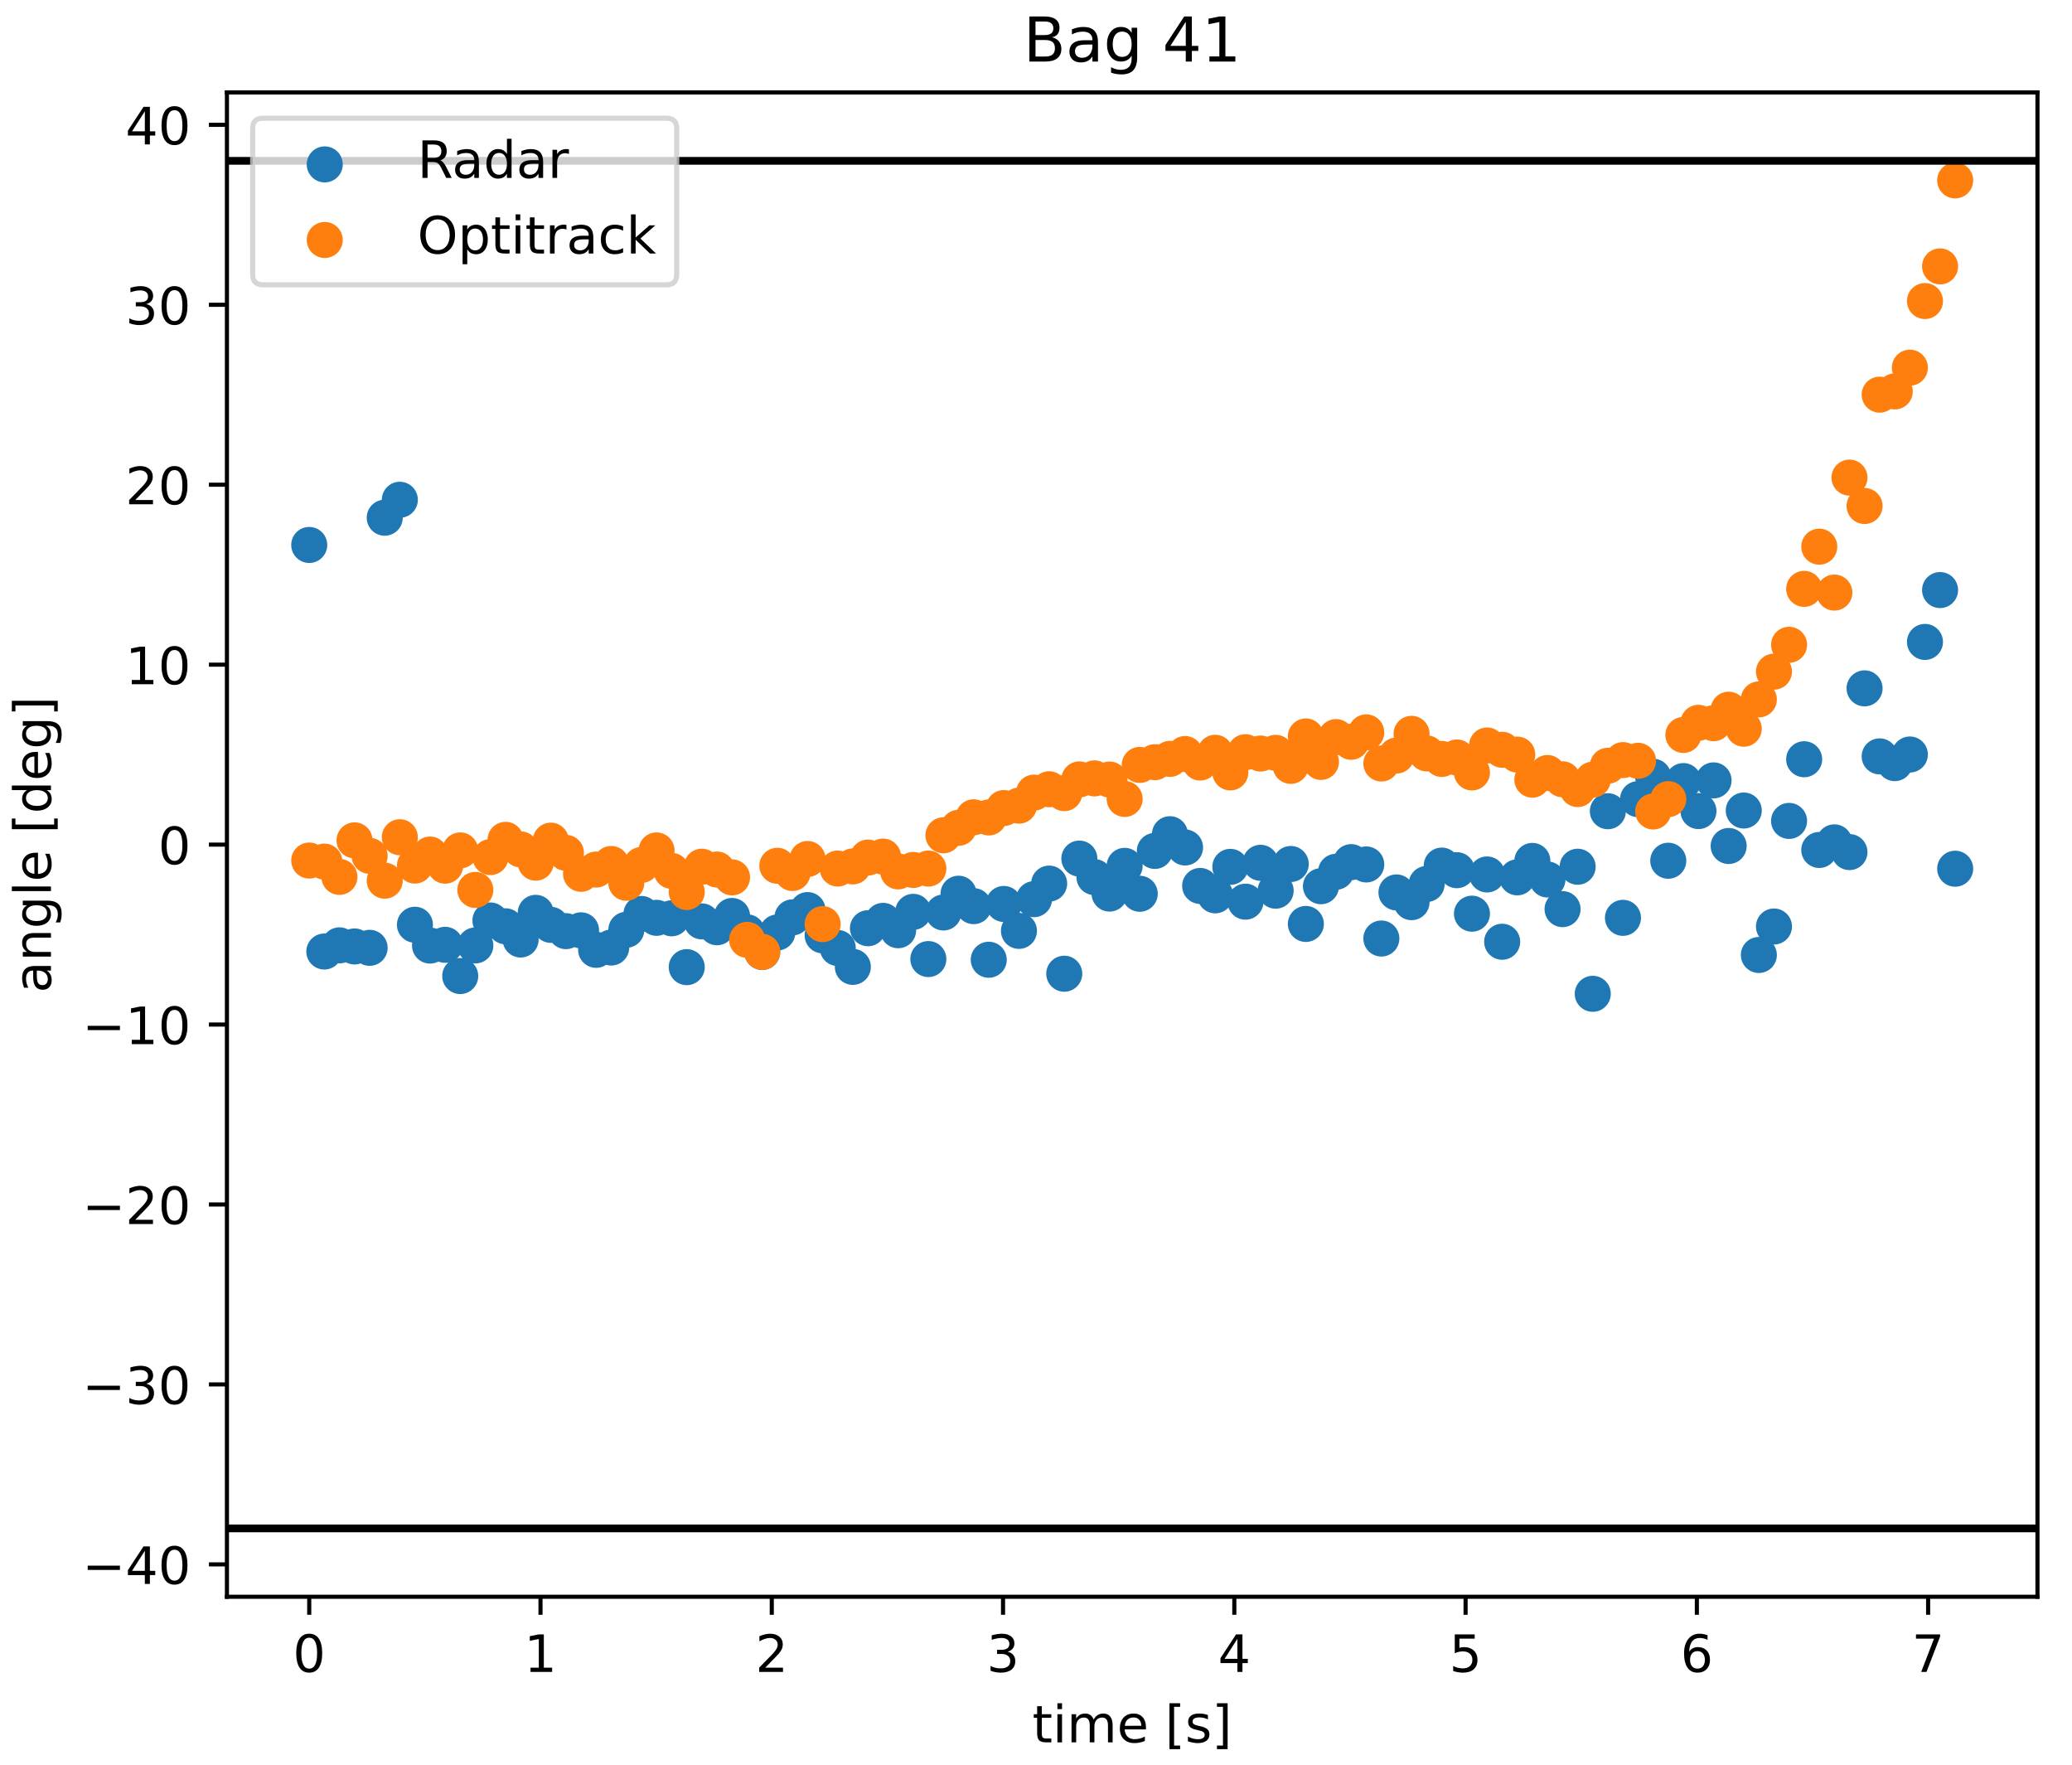 <?xml version="1.0" encoding="utf-8" standalone="no"?>
<!DOCTYPE svg PUBLIC "-//W3C//DTD SVG 1.1//EN"
  "http://www.w3.org/Graphics/SVG/1.1/DTD/svg11.dtd">
<!-- Created with matplotlib (https://matplotlib.org/) -->
<svg height="342.72pt" version="1.1" viewBox="0 0 402.48 342.72" width="402.48pt" xmlns="http://www.w3.org/2000/svg" xmlns:xlink="http://www.w3.org/1999/xlink">
 <defs>
  <style type="text/css">
*{stroke-linecap:butt;stroke-linejoin:round;}
  </style>
 </defs>
 <g id="figure_1">
  <g id="patch_1">
   <path d="M 0 342.72 
L 402.48 342.72 
L 402.48 0 
L 0 0 
z
" style="fill:#ffffff;"/>
  </g>
  <g id="axes_1">
   <g id="patch_2">
    <path d="M 44.081 310.08 
L 395.772 310.08 
L 395.772 17.952 
L 44.081 17.952 
z
" style="fill:#ffffff;"/>
   </g>
   <g id="PathCollection_1">
    <defs>
     <path d="M 0 3 
C 0.796 3 1.559 2.684 2.121 2.121 
C 2.684 1.559 3 0.796 3 0 
C 3 -0.796 2.684 -1.559 2.121 -2.121 
C 1.559 -2.684 0.796 -3 0 -3 
C -0.796 -3 -1.559 -2.684 -2.121 -2.121 
C -2.684 -1.559 -3 -0.796 -3 0 
C -3 0.796 -2.684 1.559 -2.121 2.121 
C -1.559 2.684 -0.796 3 0 3 
z
" id="ma661d01a48" style="stroke:#1f77b4;"/>
    </defs>
    <g clip-path="url(#p9f337859a8)">
     <use style="fill:#1f77b4;stroke:#1f77b4;" x="60.067" xlink:href="#ma661d01a48" y="105.828"/>
     <use style="fill:#1f77b4;stroke:#1f77b4;" x="63" xlink:href="#ma661d01a48" y="184.778"/>
     <use style="fill:#1f77b4;stroke:#1f77b4;" x="65.933" xlink:href="#ma661d01a48" y="183.584"/>
     <use style="fill:#1f77b4;stroke:#1f77b4;" x="68.867" xlink:href="#ma661d01a48" y="183.795"/>
     <use style="fill:#1f77b4;stroke:#1f77b4;" x="71.8" xlink:href="#ma661d01a48" y="184.062"/>
     <use style="fill:#1f77b4;stroke:#1f77b4;" x="74.733" xlink:href="#ma661d01a48" y="100.536"/>
     <use style="fill:#1f77b4;stroke:#1f77b4;" x="77.666" xlink:href="#ma661d01a48" y="97.055"/>
     <use style="fill:#1f77b4;stroke:#1f77b4;" x="80.6" xlink:href="#ma661d01a48" y="179.58"/>
     <use style="fill:#1f77b4;stroke:#1f77b4;" x="83.533" xlink:href="#ma661d01a48" y="183.625"/>
     <use style="fill:#1f77b4;stroke:#1f77b4;" x="86.466" xlink:href="#ma661d01a48" y="183.477"/>
     <use style="fill:#1f77b4;stroke:#1f77b4;" x="89.399" xlink:href="#ma661d01a48" y="189.54"/>
     <use style="fill:#1f77b4;stroke:#1f77b4;" x="92.332" xlink:href="#ma661d01a48" y="183.598"/>
     <use style="fill:#1f77b4;stroke:#1f77b4;" x="95.266" xlink:href="#ma661d01a48" y="178.751"/>
     <use style="fill:#1f77b4;stroke:#1f77b4;" x="98.199" xlink:href="#ma661d01a48" y="179.881"/>
     <use style="fill:#1f77b4;stroke:#1f77b4;" x="101.132" xlink:href="#ma661d01a48" y="182.447"/>
     <use style="fill:#1f77b4;stroke:#1f77b4;" x="104.065" xlink:href="#ma661d01a48" y="177.269"/>
     <use style="fill:#1f77b4;stroke:#1f77b4;" x="106.998" xlink:href="#ma661d01a48" y="179.601"/>
     <use style="fill:#1f77b4;stroke:#1f77b4;" x="109.932" xlink:href="#ma661d01a48" y="180.822"/>
     <use style="fill:#1f77b4;stroke:#1f77b4;" x="112.865" xlink:href="#ma661d01a48" y="180.665"/>
     <use style="fill:#1f77b4;stroke:#1f77b4;" x="115.798" xlink:href="#ma661d01a48" y="184.451"/>
     <use style="fill:#1f77b4;stroke:#1f77b4;" x="118.731" xlink:href="#ma661d01a48" y="184.003"/>
     <use style="fill:#1f77b4;stroke:#1f77b4;" x="121.664" xlink:href="#ma661d01a48" y="180.556"/>
     <use style="fill:#1f77b4;stroke:#1f77b4;" x="124.598" xlink:href="#ma661d01a48" y="177.485"/>
     <use style="fill:#1f77b4;stroke:#1f77b4;" x="127.531" xlink:href="#ma661d01a48" y="178.235"/>
     <use style="fill:#1f77b4;stroke:#1f77b4;" x="130.464" xlink:href="#ma661d01a48" y="178.325"/>
     <use style="fill:#1f77b4;stroke:#1f77b4;" x="133.397" xlink:href="#ma661d01a48" y="187.813"/>
     <use style="fill:#1f77b4;stroke:#1f77b4;" x="136.33" xlink:href="#ma661d01a48" y="178.93"/>
     <use style="fill:#1f77b4;stroke:#1f77b4;" x="139.264" xlink:href="#ma661d01a48" y="180.066"/>
     <use style="fill:#1f77b4;stroke:#1f77b4;" x="142.197" xlink:href="#ma661d01a48" y="177.879"/>
     <use style="fill:#1f77b4;stroke:#1f77b4;" x="145.13" xlink:href="#ma661d01a48" y="181.053"/>
     <use style="fill:#1f77b4;stroke:#1f77b4;" x="148.063" xlink:href="#ma661d01a48" y="184.866"/>
     <use style="fill:#1f77b4;stroke:#1f77b4;" x="150.996" xlink:href="#ma661d01a48" y="181.081"/>
     <use style="fill:#1f77b4;stroke:#1f77b4;" x="153.93" xlink:href="#ma661d01a48" y="178.151"/>
     <use style="fill:#1f77b4;stroke:#1f77b4;" x="156.863" xlink:href="#ma661d01a48" y="176.733"/>
     <use style="fill:#1f77b4;stroke:#1f77b4;" x="159.796" xlink:href="#ma661d01a48" y="181.638"/>
     <use style="fill:#1f77b4;stroke:#1f77b4;" x="162.729" xlink:href="#ma661d01a48" y="184.095"/>
     <use style="fill:#1f77b4;stroke:#1f77b4;" x="165.662" xlink:href="#ma661d01a48" y="187.76"/>
     <use style="fill:#1f77b4;stroke:#1f77b4;" x="168.596" xlink:href="#ma661d01a48" y="180.254"/>
     <use style="fill:#1f77b4;stroke:#1f77b4;" x="171.529" xlink:href="#ma661d01a48" y="178.826"/>
     <use style="fill:#1f77b4;stroke:#1f77b4;" x="174.462" xlink:href="#ma661d01a48" y="180.644"/>
     <use style="fill:#1f77b4;stroke:#1f77b4;" x="177.395" xlink:href="#ma661d01a48" y="177.073"/>
     <use style="fill:#1f77b4;stroke:#1f77b4;" x="180.328" xlink:href="#ma661d01a48" y="186.244"/>
     <use style="fill:#1f77b4;stroke:#1f77b4;" x="183.262" xlink:href="#ma661d01a48" y="177.197"/>
     <use style="fill:#1f77b4;stroke:#1f77b4;" x="186.195" xlink:href="#ma661d01a48" y="173.556"/>
     <use style="fill:#1f77b4;stroke:#1f77b4;" x="189.128" xlink:href="#ma661d01a48" y="175.968"/>
     <use style="fill:#1f77b4;stroke:#1f77b4;" x="192.061" xlink:href="#ma661d01a48" y="186.377"/>
     <use style="fill:#1f77b4;stroke:#1f77b4;" x="194.994" xlink:href="#ma661d01a48" y="175.541"/>
     <use style="fill:#1f77b4;stroke:#1f77b4;" x="197.928" xlink:href="#ma661d01a48" y="180.77"/>
     <use style="fill:#1f77b4;stroke:#1f77b4;" x="200.861" xlink:href="#ma661d01a48" y="174.612"/>
     <use style="fill:#1f77b4;stroke:#1f77b4;" x="203.794" xlink:href="#ma661d01a48" y="171.59"/>
     <use style="fill:#1f77b4;stroke:#1f77b4;" x="206.727" xlink:href="#ma661d01a48" y="189.091"/>
     <use style="fill:#1f77b4;stroke:#1f77b4;" x="209.66" xlink:href="#ma661d01a48" y="166.733"/>
     <use style="fill:#1f77b4;stroke:#1f77b4;" x="212.594" xlink:href="#ma661d01a48" y="170.329"/>
     <use style="fill:#1f77b4;stroke:#1f77b4;" x="215.527" xlink:href="#ma661d01a48" y="173.527"/>
     <use style="fill:#1f77b4;stroke:#1f77b4;" x="218.46" xlink:href="#ma661d01a48" y="168.143"/>
     <use style="fill:#1f77b4;stroke:#1f77b4;" x="221.393" xlink:href="#ma661d01a48" y="173.561"/>
     <use style="fill:#1f77b4;stroke:#1f77b4;" x="224.326" xlink:href="#ma661d01a48" y="165.244"/>
     <use style="fill:#1f77b4;stroke:#1f77b4;" x="227.26" xlink:href="#ma661d01a48" y="161.998"/>
     <use style="fill:#1f77b4;stroke:#1f77b4;" x="230.193" xlink:href="#ma661d01a48" y="164.574"/>
     <use style="fill:#1f77b4;stroke:#1f77b4;" x="233.126" xlink:href="#ma661d01a48" y="172.042"/>
     <use style="fill:#1f77b4;stroke:#1f77b4;" x="236.059" xlink:href="#ma661d01a48" y="173.867"/>
     <use style="fill:#1f77b4;stroke:#1f77b4;" x="238.992" xlink:href="#ma661d01a48" y="168.34"/>
     <use style="fill:#1f77b4;stroke:#1f77b4;" x="241.926" xlink:href="#ma661d01a48" y="175.099"/>
     <use style="fill:#1f77b4;stroke:#1f77b4;" x="244.859" xlink:href="#ma661d01a48" y="167.554"/>
     <use style="fill:#1f77b4;stroke:#1f77b4;" x="247.792" xlink:href="#ma661d01a48" y="172.966"/>
     <use style="fill:#1f77b4;stroke:#1f77b4;" x="250.725" xlink:href="#ma661d01a48" y="167.784"/>
     <use style="fill:#1f77b4;stroke:#1f77b4;" x="253.658" xlink:href="#ma661d01a48" y="179.425"/>
     <use style="fill:#1f77b4;stroke:#1f77b4;" x="256.592" xlink:href="#ma661d01a48" y="172.099"/>
     <use style="fill:#1f77b4;stroke:#1f77b4;" x="259.525" xlink:href="#ma661d01a48" y="169.293"/>
     <use style="fill:#1f77b4;stroke:#1f77b4;" x="262.458" xlink:href="#ma661d01a48" y="167.421"/>
     <use style="fill:#1f77b4;stroke:#1f77b4;" x="265.391" xlink:href="#ma661d01a48" y="167.87"/>
     <use style="fill:#1f77b4;stroke:#1f77b4;" x="268.324" xlink:href="#ma661d01a48" y="182.255"/>
     <use style="fill:#1f77b4;stroke:#1f77b4;" x="271.258" xlink:href="#ma661d01a48" y="173.304"/>
     <use style="fill:#1f77b4;stroke:#1f77b4;" x="274.191" xlink:href="#ma661d01a48" y="175.193"/>
     <use style="fill:#1f77b4;stroke:#1f77b4;" x="277.124" xlink:href="#ma661d01a48" y="171.666"/>
     <use style="fill:#1f77b4;stroke:#1f77b4;" x="280.057" xlink:href="#ma661d01a48" y="168.092"/>
     <use style="fill:#1f77b4;stroke:#1f77b4;" x="282.99" xlink:href="#ma661d01a48" y="168.985"/>
     <use style="fill:#1f77b4;stroke:#1f77b4;" x="285.924" xlink:href="#ma661d01a48" y="177.43"/>
     <use style="fill:#1f77b4;stroke:#1f77b4;" x="288.857" xlink:href="#ma661d01a48" y="169.814"/>
     <use style="fill:#1f77b4;stroke:#1f77b4;" x="291.79" xlink:href="#ma661d01a48" y="182.882"/>
     <use style="fill:#1f77b4;stroke:#1f77b4;" x="294.723" xlink:href="#ma661d01a48" y="170.372"/>
     <use style="fill:#1f77b4;stroke:#1f77b4;" x="297.656" xlink:href="#ma661d01a48" y="167.185"/>
     <use style="fill:#1f77b4;stroke:#1f77b4;" x="300.59" xlink:href="#ma661d01a48" y="170.79"/>
     <use style="fill:#1f77b4;stroke:#1f77b4;" x="303.523" xlink:href="#ma661d01a48" y="176.548"/>
     <use style="fill:#1f77b4;stroke:#1f77b4;" x="306.456" xlink:href="#ma661d01a48" y="168.315"/>
     <use style="fill:#1f77b4;stroke:#1f77b4;" x="309.389" xlink:href="#ma661d01a48" y="192.99"/>
     <use style="fill:#1f77b4;stroke:#1f77b4;" x="312.322" xlink:href="#ma661d01a48" y="157.533"/>
     <use style="fill:#1f77b4;stroke:#1f77b4;" x="315.256" xlink:href="#ma661d01a48" y="178.24"/>
     <use style="fill:#1f77b4;stroke:#1f77b4;" x="318.189" xlink:href="#ma661d01a48" y="155.187"/>
     <use style="fill:#1f77b4;stroke:#1f77b4;" x="321.122" xlink:href="#ma661d01a48" y="150.836"/>
     <use style="fill:#1f77b4;stroke:#1f77b4;" x="324.055" xlink:href="#ma661d01a48" y="167.149"/>
     <use style="fill:#1f77b4;stroke:#1f77b4;" x="326.988" xlink:href="#ma661d01a48" y="151.681"/>
     <use style="fill:#1f77b4;stroke:#1f77b4;" x="329.922" xlink:href="#ma661d01a48" y="157.505"/>
     <use style="fill:#1f77b4;stroke:#1f77b4;" x="332.855" xlink:href="#ma661d01a48" y="151.548"/>
     <use style="fill:#1f77b4;stroke:#1f77b4;" x="335.788" xlink:href="#ma661d01a48" y="164.284"/>
     <use style="fill:#1f77b4;stroke:#1f77b4;" x="338.721" xlink:href="#ma661d01a48" y="157.398"/>
     <use style="fill:#1f77b4;stroke:#1f77b4;" x="341.654" xlink:href="#ma661d01a48" y="185.45"/>
     <use style="fill:#1f77b4;stroke:#1f77b4;" x="344.588" xlink:href="#ma661d01a48" y="179.923"/>
     <use style="fill:#1f77b4;stroke:#1f77b4;" x="347.521" xlink:href="#ma661d01a48" y="159.417"/>
     <use style="fill:#1f77b4;stroke:#1f77b4;" x="350.454" xlink:href="#ma661d01a48" y="147.44"/>
     <use style="fill:#1f77b4;stroke:#1f77b4;" x="353.387" xlink:href="#ma661d01a48" y="165.056"/>
     <use style="fill:#1f77b4;stroke:#1f77b4;" x="356.32" xlink:href="#ma661d01a48" y="163.582"/>
     <use style="fill:#1f77b4;stroke:#1f77b4;" x="359.254" xlink:href="#ma661d01a48" y="165.469"/>
     <use style="fill:#1f77b4;stroke:#1f77b4;" x="362.187" xlink:href="#ma661d01a48" y="133.674"/>
     <use style="fill:#1f77b4;stroke:#1f77b4;" x="365.12" xlink:href="#ma661d01a48" y="146.885"/>
     <use style="fill:#1f77b4;stroke:#1f77b4;" x="368.053" xlink:href="#ma661d01a48" y="148.194"/>
     <use style="fill:#1f77b4;stroke:#1f77b4;" x="370.986" xlink:href="#ma661d01a48" y="146.519"/>
     <use style="fill:#1f77b4;stroke:#1f77b4;" x="373.92" xlink:href="#ma661d01a48" y="124.657"/>
     <use style="fill:#1f77b4;stroke:#1f77b4;" x="376.853" xlink:href="#ma661d01a48" y="114.587"/>
     <use style="fill:#1f77b4;stroke:#1f77b4;" x="379.786" xlink:href="#ma661d01a48" y="168.699"/>
    </g>
   </g>
   <g id="PathCollection_2">
    <defs>
     <path d="M 0 3 
C 0.796 3 1.559 2.684 2.121 2.121 
C 2.684 1.559 3 0.796 3 0 
C 3 -0.796 2.684 -1.559 2.121 -2.121 
C 1.559 -2.684 0.796 -3 0 -3 
C -0.796 -3 -1.559 -2.684 -2.121 -2.121 
C -2.684 -1.559 -3 -0.796 -3 0 
C -3 0.796 -2.684 1.559 -2.121 2.121 
C -1.559 2.684 -0.796 3 0 3 
z
" id="m630c856b8f" style="stroke:#ff7f0e;"/>
    </defs>
    <g clip-path="url(#p9f337859a8)">
     <use style="fill:#ff7f0e;stroke:#ff7f0e;" x="60.067" xlink:href="#m630c856b8f" y="167.113"/>
     <use style="fill:#ff7f0e;stroke:#ff7f0e;" x="63" xlink:href="#m630c856b8f" y="167.316"/>
     <use style="fill:#ff7f0e;stroke:#ff7f0e;" x="65.933" xlink:href="#m630c856b8f" y="170.286"/>
     <use style="fill:#ff7f0e;stroke:#ff7f0e;" x="68.867" xlink:href="#m630c856b8f" y="163.195"/>
     <use style="fill:#ff7f0e;stroke:#ff7f0e;" x="71.8" xlink:href="#m630c856b8f" y="166.199"/>
     <use style="fill:#ff7f0e;stroke:#ff7f0e;" x="74.733" xlink:href="#m630c856b8f" y="171.022"/>
     <use style="fill:#ff7f0e;stroke:#ff7f0e;" x="77.666" xlink:href="#m630c856b8f" y="162.587"/>
     <use style="fill:#ff7f0e;stroke:#ff7f0e;" x="80.6" xlink:href="#m630c856b8f" y="168.09"/>
     <use style="fill:#ff7f0e;stroke:#ff7f0e;" x="83.533" xlink:href="#m630c856b8f" y="165.948"/>
     <use style="fill:#ff7f0e;stroke:#ff7f0e;" x="86.466" xlink:href="#m630c856b8f" y="168.109"/>
     <use style="fill:#ff7f0e;stroke:#ff7f0e;" x="89.399" xlink:href="#m630c856b8f" y="165.148"/>
     <use style="fill:#ff7f0e;stroke:#ff7f0e;" x="92.332" xlink:href="#m630c856b8f" y="172.819"/>
     <use style="fill:#ff7f0e;stroke:#ff7f0e;" x="95.266" xlink:href="#m630c856b8f" y="166.437"/>
     <use style="fill:#ff7f0e;stroke:#ff7f0e;" x="98.199" xlink:href="#m630c856b8f" y="163.091"/>
     <use style="fill:#ff7f0e;stroke:#ff7f0e;" x="101.132" xlink:href="#m630c856b8f" y="164.945"/>
     <use style="fill:#ff7f0e;stroke:#ff7f0e;" x="104.065" xlink:href="#m630c856b8f" y="167.523"/>
     <use style="fill:#ff7f0e;stroke:#ff7f0e;" x="106.998" xlink:href="#m630c856b8f" y="163.251"/>
     <use style="fill:#ff7f0e;stroke:#ff7f0e;" x="109.932" xlink:href="#m630c856b8f" y="165.62"/>
     <use style="fill:#ff7f0e;stroke:#ff7f0e;" x="112.865" xlink:href="#m630c856b8f" y="169.689"/>
     <use style="fill:#ff7f0e;stroke:#ff7f0e;" x="115.798" xlink:href="#m630c856b8f" y="168.865"/>
     <use style="fill:#ff7f0e;stroke:#ff7f0e;" x="118.731" xlink:href="#m630c856b8f" y="167.781"/>
     <use style="fill:#ff7f0e;stroke:#ff7f0e;" x="121.664" xlink:href="#m630c856b8f" y="171.43"/>
     <use style="fill:#ff7f0e;stroke:#ff7f0e;" x="124.598" xlink:href="#m630c856b8f" y="167.97"/>
     <use style="fill:#ff7f0e;stroke:#ff7f0e;" x="127.531" xlink:href="#m630c856b8f" y="165.155"/>
     <use style="fill:#ff7f0e;stroke:#ff7f0e;" x="130.464" xlink:href="#m630c856b8f" y="169.121"/>
     <use style="fill:#ff7f0e;stroke:#ff7f0e;" x="133.397" xlink:href="#m630c856b8f" y="173.218"/>
     <use style="fill:#ff7f0e;stroke:#ff7f0e;" x="136.33" xlink:href="#m630c856b8f" y="168.307"/>
     <use style="fill:#ff7f0e;stroke:#ff7f0e;" x="139.264" xlink:href="#m630c856b8f" y="168.854"/>
     <use style="fill:#ff7f0e;stroke:#ff7f0e;" x="142.197" xlink:href="#m630c856b8f" y="170.379"/>
     <use style="fill:#ff7f0e;stroke:#ff7f0e;" x="145.13" xlink:href="#m630c856b8f" y="182.515"/>
     <use style="fill:#ff7f0e;stroke:#ff7f0e;" x="148.063" xlink:href="#m630c856b8f" y="184.85"/>
     <use style="fill:#ff7f0e;stroke:#ff7f0e;" x="150.996" xlink:href="#m630c856b8f" y="168.128"/>
     <use style="fill:#ff7f0e;stroke:#ff7f0e;" x="153.93" xlink:href="#m630c856b8f" y="169.535"/>
     <use style="fill:#ff7f0e;stroke:#ff7f0e;" x="156.863" xlink:href="#m630c856b8f" y="166.815"/>
     <use style="fill:#ff7f0e;stroke:#ff7f0e;" x="159.796" xlink:href="#m630c856b8f" y="179.457"/>
     <use style="fill:#ff7f0e;stroke:#ff7f0e;" x="162.729" xlink:href="#m630c856b8f" y="168.665"/>
     <use style="fill:#ff7f0e;stroke:#ff7f0e;" x="165.662" xlink:href="#m630c856b8f" y="168.254"/>
     <use style="fill:#ff7f0e;stroke:#ff7f0e;" x="168.596" xlink:href="#m630c856b8f" y="166.536"/>
     <use style="fill:#ff7f0e;stroke:#ff7f0e;" x="171.529" xlink:href="#m630c856b8f" y="166.341"/>
     <use style="fill:#ff7f0e;stroke:#ff7f0e;" x="174.462" xlink:href="#m630c856b8f" y="169.219"/>
     <use style="fill:#ff7f0e;stroke:#ff7f0e;" x="177.395" xlink:href="#m630c856b8f" y="168.94"/>
     <use style="fill:#ff7f0e;stroke:#ff7f0e;" x="180.328" xlink:href="#m630c856b8f" y="168.669"/>
     <use style="fill:#ff7f0e;stroke:#ff7f0e;" x="183.262" xlink:href="#m630c856b8f" y="162.204"/>
     <use style="fill:#ff7f0e;stroke:#ff7f0e;" x="186.195" xlink:href="#m630c856b8f" y="160.758"/>
     <use style="fill:#ff7f0e;stroke:#ff7f0e;" x="189.128" xlink:href="#m630c856b8f" y="158.714"/>
     <use style="fill:#ff7f0e;stroke:#ff7f0e;" x="192.061" xlink:href="#m630c856b8f" y="158.742"/>
     <use style="fill:#ff7f0e;stroke:#ff7f0e;" x="194.994" xlink:href="#m630c856b8f" y="156.919"/>
     <use style="fill:#ff7f0e;stroke:#ff7f0e;" x="197.928" xlink:href="#m630c856b8f" y="156.451"/>
     <use style="fill:#ff7f0e;stroke:#ff7f0e;" x="200.861" xlink:href="#m630c856b8f" y="153.919"/>
     <use style="fill:#ff7f0e;stroke:#ff7f0e;" x="203.794" xlink:href="#m630c856b8f" y="153.269"/>
     <use style="fill:#ff7f0e;stroke:#ff7f0e;" x="206.727" xlink:href="#m630c856b8f" y="154.025"/>
     <use style="fill:#ff7f0e;stroke:#ff7f0e;" x="209.66" xlink:href="#m630c856b8f" y="151.358"/>
     <use style="fill:#ff7f0e;stroke:#ff7f0e;" x="212.594" xlink:href="#m630c856b8f" y="151.156"/>
     <use style="fill:#ff7f0e;stroke:#ff7f0e;" x="215.527" xlink:href="#m630c856b8f" y="151.384"/>
     <use style="fill:#ff7f0e;stroke:#ff7f0e;" x="218.46" xlink:href="#m630c856b8f" y="155.149"/>
     <use style="fill:#ff7f0e;stroke:#ff7f0e;" x="221.393" xlink:href="#m630c856b8f" y="148.545"/>
     <use style="fill:#ff7f0e;stroke:#ff7f0e;" x="224.326" xlink:href="#m630c856b8f" y="148.013"/>
     <use style="fill:#ff7f0e;stroke:#ff7f0e;" x="227.26" xlink:href="#m630c856b8f" y="147.371"/>
     <use style="fill:#ff7f0e;stroke:#ff7f0e;" x="230.193" xlink:href="#m630c856b8f" y="146.429"/>
     <use style="fill:#ff7f0e;stroke:#ff7f0e;" x="233.126" xlink:href="#m630c856b8f" y="148.079"/>
     <use style="fill:#ff7f0e;stroke:#ff7f0e;" x="236.059" xlink:href="#m630c856b8f" y="146.188"/>
     <use style="fill:#ff7f0e;stroke:#ff7f0e;" x="238.992" xlink:href="#m630c856b8f" y="149.995"/>
     <use style="fill:#ff7f0e;stroke:#ff7f0e;" x="241.926" xlink:href="#m630c856b8f" y="146.068"/>
     <use style="fill:#ff7f0e;stroke:#ff7f0e;" x="244.859" xlink:href="#m630c856b8f" y="146.335"/>
     <use style="fill:#ff7f0e;stroke:#ff7f0e;" x="247.792" xlink:href="#m630c856b8f" y="146.193"/>
     <use style="fill:#ff7f0e;stroke:#ff7f0e;" x="250.725" xlink:href="#m630c856b8f" y="148.729"/>
     <use style="fill:#ff7f0e;stroke:#ff7f0e;" x="253.658" xlink:href="#m630c856b8f" y="143.018"/>
     <use style="fill:#ff7f0e;stroke:#ff7f0e;" x="256.592" xlink:href="#m630c856b8f" y="147.956"/>
     <use style="fill:#ff7f0e;stroke:#ff7f0e;" x="259.525" xlink:href="#m630c856b8f" y="143.14"/>
     <use style="fill:#ff7f0e;stroke:#ff7f0e;" x="262.458" xlink:href="#m630c856b8f" y="144.05"/>
     <use style="fill:#ff7f0e;stroke:#ff7f0e;" x="265.391" xlink:href="#m630c856b8f" y="142.223"/>
     <use style="fill:#ff7f0e;stroke:#ff7f0e;" x="268.324" xlink:href="#m630c856b8f" y="148.264"/>
     <use style="fill:#ff7f0e;stroke:#ff7f0e;" x="271.258" xlink:href="#m630c856b8f" y="146.726"/>
     <use style="fill:#ff7f0e;stroke:#ff7f0e;" x="274.191" xlink:href="#m630c856b8f" y="142.506"/>
     <use style="fill:#ff7f0e;stroke:#ff7f0e;" x="277.124" xlink:href="#m630c856b8f" y="146.304"/>
     <use style="fill:#ff7f0e;stroke:#ff7f0e;" x="280.057" xlink:href="#m630c856b8f" y="147.383"/>
     <use style="fill:#ff7f0e;stroke:#ff7f0e;" x="282.99" xlink:href="#m630c856b8f" y="147.1"/>
     <use style="fill:#ff7f0e;stroke:#ff7f0e;" x="285.924" xlink:href="#m630c856b8f" y="150.004"/>
     <use style="fill:#ff7f0e;stroke:#ff7f0e;" x="288.857" xlink:href="#m630c856b8f" y="144.77"/>
     <use style="fill:#ff7f0e;stroke:#ff7f0e;" x="291.79" xlink:href="#m630c856b8f" y="145.602"/>
     <use style="fill:#ff7f0e;stroke:#ff7f0e;" x="294.723" xlink:href="#m630c856b8f" y="146.539"/>
     <use style="fill:#ff7f0e;stroke:#ff7f0e;" x="297.656" xlink:href="#m630c856b8f" y="151.406"/>
     <use style="fill:#ff7f0e;stroke:#ff7f0e;" x="300.59" xlink:href="#m630c856b8f" y="150.113"/>
     <use style="fill:#ff7f0e;stroke:#ff7f0e;" x="303.523" xlink:href="#m630c856b8f" y="151.331"/>
     <use style="fill:#ff7f0e;stroke:#ff7f0e;" x="306.456" xlink:href="#m630c856b8f" y="153.232"/>
     <use style="fill:#ff7f0e;stroke:#ff7f0e;" x="309.389" xlink:href="#m630c856b8f" y="151.403"/>
     <use style="fill:#ff7f0e;stroke:#ff7f0e;" x="312.322" xlink:href="#m630c856b8f" y="148.707"/>
     <use style="fill:#ff7f0e;stroke:#ff7f0e;" x="315.256" xlink:href="#m630c856b8f" y="147.606"/>
     <use style="fill:#ff7f0e;stroke:#ff7f0e;" x="318.189" xlink:href="#m630c856b8f" y="147.744"/>
     <use style="fill:#ff7f0e;stroke:#ff7f0e;" x="321.122" xlink:href="#m630c856b8f" y="157.583"/>
     <use style="fill:#ff7f0e;stroke:#ff7f0e;" x="324.055" xlink:href="#m630c856b8f" y="155.188"/>
     <use style="fill:#ff7f0e;stroke:#ff7f0e;" x="326.988" xlink:href="#m630c856b8f" y="142.72"/>
     <use style="fill:#ff7f0e;stroke:#ff7f0e;" x="329.922" xlink:href="#m630c856b8f" y="140.367"/>
     <use style="fill:#ff7f0e;stroke:#ff7f0e;" x="332.855" xlink:href="#m630c856b8f" y="140.445"/>
     <use style="fill:#ff7f0e;stroke:#ff7f0e;" x="335.788" xlink:href="#m630c856b8f" y="137.821"/>
     <use style="fill:#ff7f0e;stroke:#ff7f0e;" x="338.721" xlink:href="#m630c856b8f" y="141.513"/>
     <use style="fill:#ff7f0e;stroke:#ff7f0e;" x="341.654" xlink:href="#m630c856b8f" y="135.823"/>
     <use style="fill:#ff7f0e;stroke:#ff7f0e;" x="344.588" xlink:href="#m630c856b8f" y="130.427"/>
     <use style="fill:#ff7f0e;stroke:#ff7f0e;" x="347.521" xlink:href="#m630c856b8f" y="125.216"/>
     <use style="fill:#ff7f0e;stroke:#ff7f0e;" x="350.454" xlink:href="#m630c856b8f" y="114.354"/>
     <use style="fill:#ff7f0e;stroke:#ff7f0e;" x="353.387" xlink:href="#m630c856b8f" y="106.158"/>
     <use style="fill:#ff7f0e;stroke:#ff7f0e;" x="356.32" xlink:href="#m630c856b8f" y="115.076"/>
     <use style="fill:#ff7f0e;stroke:#ff7f0e;" x="359.254" xlink:href="#m630c856b8f" y="92.752"/>
     <use style="fill:#ff7f0e;stroke:#ff7f0e;" x="362.187" xlink:href="#m630c856b8f" y="98.261"/>
     <use style="fill:#ff7f0e;stroke:#ff7f0e;" x="365.12" xlink:href="#m630c856b8f" y="76.64"/>
     <use style="fill:#ff7f0e;stroke:#ff7f0e;" x="368.053" xlink:href="#m630c856b8f" y="76.014"/>
     <use style="fill:#ff7f0e;stroke:#ff7f0e;" x="370.986" xlink:href="#m630c856b8f" y="71.4"/>
     <use style="fill:#ff7f0e;stroke:#ff7f0e;" x="373.92" xlink:href="#m630c856b8f" y="58.461"/>
     <use style="fill:#ff7f0e;stroke:#ff7f0e;" x="376.853" xlink:href="#m630c856b8f" y="51.732"/>
     <use style="fill:#ff7f0e;stroke:#ff7f0e;" x="379.786" xlink:href="#m630c856b8f" y="35.033"/>
    </g>
   </g>
   <g id="matplotlib.axis_1">
    <g id="xtick_1">
     <g id="line2d_1">
      <defs>
       <path d="M 0 0 
L 0 3.5 
" id="me30869c477" style="stroke:#000000;stroke-width:0.8;"/>
      </defs>
      <g>
       <use style="stroke:#000000;stroke-width:0.8;" x="60.067" xlink:href="#me30869c477" y="310.08"/>
      </g>
     </g>
     <g id="text_1">
      <!-- 0 -->
      <defs>
       <path d="M 31.781 66.406 
Q 24.172 66.406 20.328 58.906 
Q 16.5 51.422 16.5 36.375 
Q 16.5 21.391 20.328 13.891 
Q 24.172 6.391 31.781 6.391 
Q 39.453 6.391 43.281 13.891 
Q 47.125 21.391 47.125 36.375 
Q 47.125 51.422 43.281 58.906 
Q 39.453 66.406 31.781 66.406 
z
M 31.781 74.219 
Q 44.047 74.219 50.516 64.516 
Q 56.984 54.828 56.984 36.375 
Q 56.984 17.969 50.516 8.266 
Q 44.047 -1.422 31.781 -1.422 
Q 19.531 -1.422 13.062 8.266 
Q 6.594 17.969 6.594 36.375 
Q 6.594 54.828 13.062 64.516 
Q 19.531 74.219 31.781 74.219 
z
" id="DejaVuSans-48"/>
      </defs>
      <g transform="translate(56.886 324.678)scale(0.1 -0.1)">
       <use xlink:href="#DejaVuSans-48"/>
      </g>
     </g>
    </g>
    <g id="xtick_2">
     <g id="line2d_2">
      <g>
       <use style="stroke:#000000;stroke-width:0.8;" x="104.991" xlink:href="#me30869c477" y="310.08"/>
      </g>
     </g>
     <g id="text_2">
      <!-- 1 -->
      <defs>
       <path d="M 12.406 8.297 
L 28.516 8.297 
L 28.516 63.922 
L 10.984 60.406 
L 10.984 69.391 
L 28.422 72.906 
L 38.281 72.906 
L 38.281 8.297 
L 54.391 8.297 
L 54.391 0 
L 12.406 0 
z
" id="DejaVuSans-49"/>
      </defs>
      <g transform="translate(101.81 324.678)scale(0.1 -0.1)">
       <use xlink:href="#DejaVuSans-49"/>
      </g>
     </g>
    </g>
    <g id="xtick_3">
     <g id="line2d_3">
      <g>
       <use style="stroke:#000000;stroke-width:0.8;" x="149.915" xlink:href="#me30869c477" y="310.08"/>
      </g>
     </g>
     <g id="text_3">
      <!-- 2 -->
      <defs>
       <path d="M 19.188 8.297 
L 53.609 8.297 
L 53.609 0 
L 7.328 0 
L 7.328 8.297 
Q 12.938 14.109 22.625 23.891 
Q 32.328 33.688 34.812 36.531 
Q 39.547 41.844 41.422 45.531 
Q 43.312 49.219 43.312 52.781 
Q 43.312 58.594 39.234 62.25 
Q 35.156 65.922 28.609 65.922 
Q 23.969 65.922 18.812 64.312 
Q 13.672 62.703 7.812 59.422 
L 7.812 69.391 
Q 13.766 71.781 18.938 73 
Q 24.125 74.219 28.422 74.219 
Q 39.75 74.219 46.484 68.547 
Q 53.219 62.891 53.219 53.422 
Q 53.219 48.922 51.531 44.891 
Q 49.859 40.875 45.406 35.406 
Q 44.188 33.984 37.641 27.219 
Q 31.109 20.453 19.188 8.297 
z
" id="DejaVuSans-50"/>
      </defs>
      <g transform="translate(146.733 324.678)scale(0.1 -0.1)">
       <use xlink:href="#DejaVuSans-50"/>
      </g>
     </g>
    </g>
    <g id="xtick_4">
     <g id="line2d_4">
      <g>
       <use style="stroke:#000000;stroke-width:0.8;" x="194.838" xlink:href="#me30869c477" y="310.08"/>
      </g>
     </g>
     <g id="text_4">
      <!-- 3 -->
      <defs>
       <path d="M 40.578 39.312 
Q 47.656 37.797 51.625 33 
Q 55.609 28.219 55.609 21.188 
Q 55.609 10.406 48.188 4.484 
Q 40.766 -1.422 27.094 -1.422 
Q 22.516 -1.422 17.656 -0.516 
Q 12.797 0.391 7.625 2.203 
L 7.625 11.719 
Q 11.719 9.328 16.594 8.109 
Q 21.484 6.891 26.812 6.891 
Q 36.078 6.891 40.938 10.547 
Q 45.797 14.203 45.797 21.188 
Q 45.797 27.641 41.281 31.266 
Q 36.766 34.906 28.719 34.906 
L 20.219 34.906 
L 20.219 43.016 
L 29.109 43.016 
Q 36.375 43.016 40.234 45.922 
Q 44.094 48.828 44.094 54.297 
Q 44.094 59.906 40.109 62.906 
Q 36.141 65.922 28.719 65.922 
Q 24.656 65.922 20.016 65.031 
Q 15.375 64.156 9.812 62.312 
L 9.812 71.094 
Q 15.438 72.656 20.344 73.438 
Q 25.25 74.219 29.594 74.219 
Q 40.828 74.219 47.359 69.109 
Q 53.906 64.016 53.906 55.328 
Q 53.906 49.266 50.438 45.094 
Q 46.969 40.922 40.578 39.312 
z
" id="DejaVuSans-51"/>
      </defs>
      <g transform="translate(191.657 324.678)scale(0.1 -0.1)">
       <use xlink:href="#DejaVuSans-51"/>
      </g>
     </g>
    </g>
    <g id="xtick_5">
     <g id="line2d_5">
      <g>
       <use style="stroke:#000000;stroke-width:0.8;" x="239.762" xlink:href="#me30869c477" y="310.08"/>
      </g>
     </g>
     <g id="text_5">
      <!-- 4 -->
      <defs>
       <path d="M 37.797 64.312 
L 12.891 25.391 
L 37.797 25.391 
z
M 35.203 72.906 
L 47.609 72.906 
L 47.609 25.391 
L 58.016 25.391 
L 58.016 17.188 
L 47.609 17.188 
L 47.609 0 
L 37.797 0 
L 37.797 17.188 
L 4.891 17.188 
L 4.891 26.703 
z
" id="DejaVuSans-52"/>
      </defs>
      <g transform="translate(236.581 324.678)scale(0.1 -0.1)">
       <use xlink:href="#DejaVuSans-52"/>
      </g>
     </g>
    </g>
    <g id="xtick_6">
     <g id="line2d_6">
      <g>
       <use style="stroke:#000000;stroke-width:0.8;" x="284.686" xlink:href="#me30869c477" y="310.08"/>
      </g>
     </g>
     <g id="text_6">
      <!-- 5 -->
      <defs>
       <path d="M 10.797 72.906 
L 49.516 72.906 
L 49.516 64.594 
L 19.828 64.594 
L 19.828 46.734 
Q 21.969 47.469 24.109 47.828 
Q 26.266 48.188 28.422 48.188 
Q 40.625 48.188 47.75 41.5 
Q 54.891 34.812 54.891 23.391 
Q 54.891 11.625 47.562 5.094 
Q 40.234 -1.422 26.906 -1.422 
Q 22.312 -1.422 17.547 -0.641 
Q 12.797 0.141 7.719 1.703 
L 7.719 11.625 
Q 12.109 9.234 16.797 8.062 
Q 21.484 6.891 26.703 6.891 
Q 35.156 6.891 40.078 11.328 
Q 45.016 15.766 45.016 23.391 
Q 45.016 31 40.078 35.438 
Q 35.156 39.891 26.703 39.891 
Q 22.75 39.891 18.812 39.016 
Q 14.891 38.141 10.797 36.281 
z
" id="DejaVuSans-53"/>
      </defs>
      <g transform="translate(281.504 324.678)scale(0.1 -0.1)">
       <use xlink:href="#DejaVuSans-53"/>
      </g>
     </g>
    </g>
    <g id="xtick_7">
     <g id="line2d_7">
      <g>
       <use style="stroke:#000000;stroke-width:0.8;" x="329.609" xlink:href="#me30869c477" y="310.08"/>
      </g>
     </g>
     <g id="text_7">
      <!-- 6 -->
      <defs>
       <path d="M 33.016 40.375 
Q 26.375 40.375 22.484 35.828 
Q 18.609 31.297 18.609 23.391 
Q 18.609 15.531 22.484 10.953 
Q 26.375 6.391 33.016 6.391 
Q 39.656 6.391 43.531 10.953 
Q 47.406 15.531 47.406 23.391 
Q 47.406 31.297 43.531 35.828 
Q 39.656 40.375 33.016 40.375 
z
M 52.594 71.297 
L 52.594 62.312 
Q 48.875 64.062 45.094 64.984 
Q 41.312 65.922 37.594 65.922 
Q 27.828 65.922 22.672 59.328 
Q 17.531 52.734 16.797 39.406 
Q 19.672 43.656 24.016 45.922 
Q 28.375 48.188 33.594 48.188 
Q 44.578 48.188 50.953 41.516 
Q 57.328 34.859 57.328 23.391 
Q 57.328 12.156 50.688 5.359 
Q 44.047 -1.422 33.016 -1.422 
Q 20.359 -1.422 13.672 8.266 
Q 6.984 17.969 6.984 36.375 
Q 6.984 53.656 15.188 63.938 
Q 23.391 74.219 37.203 74.219 
Q 40.922 74.219 44.703 73.484 
Q 48.484 72.75 52.594 71.297 
z
" id="DejaVuSans-54"/>
      </defs>
      <g transform="translate(326.428 324.678)scale(0.1 -0.1)">
       <use xlink:href="#DejaVuSans-54"/>
      </g>
     </g>
    </g>
    <g id="xtick_8">
     <g id="line2d_8">
      <g>
       <use style="stroke:#000000;stroke-width:0.8;" x="374.533" xlink:href="#me30869c477" y="310.08"/>
      </g>
     </g>
     <g id="text_8">
      <!-- 7 -->
      <defs>
       <path d="M 8.203 72.906 
L 55.078 72.906 
L 55.078 68.703 
L 28.609 0 
L 18.312 0 
L 43.219 64.594 
L 8.203 64.594 
z
" id="DejaVuSans-55"/>
      </defs>
      <g transform="translate(371.352 324.678)scale(0.1 -0.1)">
       <use xlink:href="#DejaVuSans-55"/>
      </g>
     </g>
    </g>
    <g id="text_9">
     <!-- time [s] -->
     <defs>
      <path d="M 18.312 70.219 
L 18.312 54.688 
L 36.812 54.688 
L 36.812 47.703 
L 18.312 47.703 
L 18.312 18.016 
Q 18.312 11.328 20.141 9.422 
Q 21.969 7.516 27.594 7.516 
L 36.812 7.516 
L 36.812 0 
L 27.594 0 
Q 17.188 0 13.234 3.875 
Q 9.281 7.766 9.281 18.016 
L 9.281 47.703 
L 2.688 47.703 
L 2.688 54.688 
L 9.281 54.688 
L 9.281 70.219 
z
" id="DejaVuSans-116"/>
      <path d="M 9.422 54.688 
L 18.406 54.688 
L 18.406 0 
L 9.422 0 
z
M 9.422 75.984 
L 18.406 75.984 
L 18.406 64.594 
L 9.422 64.594 
z
" id="DejaVuSans-105"/>
      <path d="M 52 44.188 
Q 55.375 50.25 60.062 53.125 
Q 64.75 56 71.094 56 
Q 79.641 56 84.281 50.016 
Q 88.922 44.047 88.922 33.016 
L 88.922 0 
L 79.891 0 
L 79.891 32.719 
Q 79.891 40.578 77.094 44.375 
Q 74.312 48.188 68.609 48.188 
Q 61.625 48.188 57.562 43.547 
Q 53.516 38.922 53.516 30.906 
L 53.516 0 
L 44.484 0 
L 44.484 32.719 
Q 44.484 40.625 41.703 44.406 
Q 38.922 48.188 33.109 48.188 
Q 26.219 48.188 22.156 43.531 
Q 18.109 38.875 18.109 30.906 
L 18.109 0 
L 9.078 0 
L 9.078 54.688 
L 18.109 54.688 
L 18.109 46.188 
Q 21.188 51.219 25.484 53.609 
Q 29.781 56 35.688 56 
Q 41.656 56 45.828 52.969 
Q 50 49.953 52 44.188 
z
" id="DejaVuSans-109"/>
      <path d="M 56.203 29.594 
L 56.203 25.203 
L 14.891 25.203 
Q 15.484 15.922 20.484 11.062 
Q 25.484 6.203 34.422 6.203 
Q 39.594 6.203 44.453 7.469 
Q 49.312 8.734 54.109 11.281 
L 54.109 2.781 
Q 49.266 0.734 44.188 -0.344 
Q 39.109 -1.422 33.891 -1.422 
Q 20.797 -1.422 13.156 6.188 
Q 5.516 13.812 5.516 26.812 
Q 5.516 40.234 12.766 48.109 
Q 20.016 56 32.328 56 
Q 43.359 56 49.781 48.891 
Q 56.203 41.797 56.203 29.594 
z
M 47.219 32.234 
Q 47.125 39.594 43.094 43.984 
Q 39.062 48.391 32.422 48.391 
Q 24.906 48.391 20.391 44.141 
Q 15.875 39.891 15.188 32.172 
z
" id="DejaVuSans-101"/>
      <path id="DejaVuSans-32"/>
      <path d="M 8.594 75.984 
L 29.297 75.984 
L 29.297 69 
L 17.578 69 
L 17.578 -6.203 
L 29.297 -6.203 
L 29.297 -13.188 
L 8.594 -13.188 
z
" id="DejaVuSans-91"/>
      <path d="M 44.281 53.078 
L 44.281 44.578 
Q 40.484 46.531 36.375 47.5 
Q 32.281 48.484 27.875 48.484 
Q 21.188 48.484 17.844 46.438 
Q 14.5 44.391 14.5 40.281 
Q 14.5 37.156 16.891 35.375 
Q 19.281 33.594 26.516 31.984 
L 29.594 31.297 
Q 39.156 29.25 43.188 25.516 
Q 47.219 21.781 47.219 15.094 
Q 47.219 7.469 41.188 3.016 
Q 35.156 -1.422 24.609 -1.422 
Q 20.219 -1.422 15.453 -0.562 
Q 10.688 0.297 5.422 2 
L 5.422 11.281 
Q 10.406 8.688 15.234 7.391 
Q 20.062 6.109 24.812 6.109 
Q 31.156 6.109 34.562 8.281 
Q 37.984 10.453 37.984 14.406 
Q 37.984 18.062 35.516 20.016 
Q 33.062 21.969 24.703 23.781 
L 21.578 24.516 
Q 13.234 26.266 9.516 29.906 
Q 5.812 33.547 5.812 39.891 
Q 5.812 47.609 11.281 51.797 
Q 16.75 56 26.812 56 
Q 31.781 56 36.172 55.266 
Q 40.578 54.547 44.281 53.078 
z
" id="DejaVuSans-115"/>
      <path d="M 30.422 75.984 
L 30.422 -13.188 
L 9.719 -13.188 
L 9.719 -6.203 
L 21.391 -6.203 
L 21.391 69 
L 9.719 69 
L 9.719 75.984 
z
" id="DejaVuSans-93"/>
     </defs>
     <g transform="translate(200.535 338.357)scale(0.1 -0.1)">
      <use xlink:href="#DejaVuSans-116"/>
      <use x="39.209" xlink:href="#DejaVuSans-105"/>
      <use x="66.992" xlink:href="#DejaVuSans-109"/>
      <use x="164.404" xlink:href="#DejaVuSans-101"/>
      <use x="225.928" xlink:href="#DejaVuSans-32"/>
      <use x="257.715" xlink:href="#DejaVuSans-91"/>
      <use x="296.729" xlink:href="#DejaVuSans-115"/>
      <use x="348.828" xlink:href="#DejaVuSans-93"/>
     </g>
    </g>
   </g>
   <g id="matplotlib.axis_2">
    <g id="ytick_1">
     <g id="line2d_9">
      <defs>
       <path d="M 0 0 
L -3.5 0 
" id="mbac9048dbc" style="stroke:#000000;stroke-width:0.8;"/>
      </defs>
      <g>
       <use style="stroke:#000000;stroke-width:0.8;" x="44.081" xlink:href="#mbac9048dbc" y="303.79"/>
      </g>
     </g>
     <g id="text_10">
      <!-- −40 -->
      <defs>
       <path d="M 10.594 35.5 
L 73.188 35.5 
L 73.188 27.203 
L 10.594 27.203 
z
" id="DejaVuSans-8722"/>
      </defs>
      <g transform="translate(15.976 307.589)scale(0.1 -0.1)">
       <use xlink:href="#DejaVuSans-8722"/>
       <use x="83.789" xlink:href="#DejaVuSans-52"/>
       <use x="147.412" xlink:href="#DejaVuSans-48"/>
      </g>
     </g>
    </g>
    <g id="ytick_2">
     <g id="line2d_10">
      <g>
       <use style="stroke:#000000;stroke-width:0.8;" x="44.081" xlink:href="#mbac9048dbc" y="268.847"/>
      </g>
     </g>
     <g id="text_11">
      <!-- −30 -->
      <g transform="translate(15.976 272.646)scale(0.1 -0.1)">
       <use xlink:href="#DejaVuSans-8722"/>
       <use x="83.789" xlink:href="#DejaVuSans-51"/>
       <use x="147.412" xlink:href="#DejaVuSans-48"/>
      </g>
     </g>
    </g>
    <g id="ytick_3">
     <g id="line2d_11">
      <g>
       <use style="stroke:#000000;stroke-width:0.8;" x="44.081" xlink:href="#mbac9048dbc" y="233.903"/>
      </g>
     </g>
     <g id="text_12">
      <!-- −20 -->
      <g transform="translate(15.976 237.702)scale(0.1 -0.1)">
       <use xlink:href="#DejaVuSans-8722"/>
       <use x="83.789" xlink:href="#DejaVuSans-50"/>
       <use x="147.412" xlink:href="#DejaVuSans-48"/>
      </g>
     </g>
    </g>
    <g id="ytick_4">
     <g id="line2d_12">
      <g>
       <use style="stroke:#000000;stroke-width:0.8;" x="44.081" xlink:href="#mbac9048dbc" y="198.96"/>
      </g>
     </g>
     <g id="text_13">
      <!-- −10 -->
      <g transform="translate(15.976 202.759)scale(0.1 -0.1)">
       <use xlink:href="#DejaVuSans-8722"/>
       <use x="83.789" xlink:href="#DejaVuSans-49"/>
       <use x="147.412" xlink:href="#DejaVuSans-48"/>
      </g>
     </g>
    </g>
    <g id="ytick_5">
     <g id="line2d_13">
      <g>
       <use style="stroke:#000000;stroke-width:0.8;" x="44.081" xlink:href="#mbac9048dbc" y="164.016"/>
      </g>
     </g>
     <g id="text_14">
      <!-- 0 -->
      <g transform="translate(30.719 167.815)scale(0.1 -0.1)">
       <use xlink:href="#DejaVuSans-48"/>
      </g>
     </g>
    </g>
    <g id="ytick_6">
     <g id="line2d_14">
      <g>
       <use style="stroke:#000000;stroke-width:0.8;" x="44.081" xlink:href="#mbac9048dbc" y="129.072"/>
      </g>
     </g>
     <g id="text_15">
      <!-- 10 -->
      <g transform="translate(24.356 132.872)scale(0.1 -0.1)">
       <use xlink:href="#DejaVuSans-49"/>
       <use x="63.623" xlink:href="#DejaVuSans-48"/>
      </g>
     </g>
    </g>
    <g id="ytick_7">
     <g id="line2d_15">
      <g>
       <use style="stroke:#000000;stroke-width:0.8;" x="44.081" xlink:href="#mbac9048dbc" y="94.129"/>
      </g>
     </g>
     <g id="text_16">
      <!-- 20 -->
      <g transform="translate(24.356 97.928)scale(0.1 -0.1)">
       <use xlink:href="#DejaVuSans-50"/>
       <use x="63.623" xlink:href="#DejaVuSans-48"/>
      </g>
     </g>
    </g>
    <g id="ytick_8">
     <g id="line2d_16">
      <g>
       <use style="stroke:#000000;stroke-width:0.8;" x="44.081" xlink:href="#mbac9048dbc" y="59.185"/>
      </g>
     </g>
     <g id="text_17">
      <!-- 30 -->
      <g transform="translate(24.356 62.985)scale(0.1 -0.1)">
       <use xlink:href="#DejaVuSans-51"/>
       <use x="63.623" xlink:href="#DejaVuSans-48"/>
      </g>
     </g>
    </g>
    <g id="ytick_9">
     <g id="line2d_17">
      <g>
       <use style="stroke:#000000;stroke-width:0.8;" x="44.081" xlink:href="#mbac9048dbc" y="24.242"/>
      </g>
     </g>
     <g id="text_18">
      <!-- 40 -->
      <g transform="translate(24.356 28.041)scale(0.1 -0.1)">
       <use xlink:href="#DejaVuSans-52"/>
       <use x="63.623" xlink:href="#DejaVuSans-48"/>
      </g>
     </g>
    </g>
    <g id="text_19">
     <!-- angle [deg] -->
     <defs>
      <path d="M 34.281 27.484 
Q 23.391 27.484 19.188 25 
Q 14.984 22.516 14.984 16.5 
Q 14.984 11.719 18.141 8.906 
Q 21.297 6.109 26.703 6.109 
Q 34.188 6.109 38.703 11.406 
Q 43.219 16.703 43.219 25.484 
L 43.219 27.484 
z
M 52.203 31.203 
L 52.203 0 
L 43.219 0 
L 43.219 8.297 
Q 40.141 3.328 35.547 0.953 
Q 30.953 -1.422 24.312 -1.422 
Q 15.922 -1.422 10.953 3.297 
Q 6 8.016 6 15.922 
Q 6 25.141 12.172 29.828 
Q 18.359 34.516 30.609 34.516 
L 43.219 34.516 
L 43.219 35.406 
Q 43.219 41.609 39.141 45 
Q 35.062 48.391 27.688 48.391 
Q 23 48.391 18.547 47.266 
Q 14.109 46.141 10.016 43.891 
L 10.016 52.203 
Q 14.938 54.109 19.578 55.047 
Q 24.219 56 28.609 56 
Q 40.484 56 46.344 49.844 
Q 52.203 43.703 52.203 31.203 
z
" id="DejaVuSans-97"/>
      <path d="M 54.891 33.016 
L 54.891 0 
L 45.906 0 
L 45.906 32.719 
Q 45.906 40.484 42.875 44.328 
Q 39.844 48.188 33.797 48.188 
Q 26.516 48.188 22.312 43.547 
Q 18.109 38.922 18.109 30.906 
L 18.109 0 
L 9.078 0 
L 9.078 54.688 
L 18.109 54.688 
L 18.109 46.188 
Q 21.344 51.125 25.703 53.562 
Q 30.078 56 35.797 56 
Q 45.219 56 50.047 50.172 
Q 54.891 44.344 54.891 33.016 
z
" id="DejaVuSans-110"/>
      <path d="M 45.406 27.984 
Q 45.406 37.75 41.375 43.109 
Q 37.359 48.484 30.078 48.484 
Q 22.859 48.484 18.828 43.109 
Q 14.797 37.75 14.797 27.984 
Q 14.797 18.266 18.828 12.891 
Q 22.859 7.516 30.078 7.516 
Q 37.359 7.516 41.375 12.891 
Q 45.406 18.266 45.406 27.984 
z
M 54.391 6.781 
Q 54.391 -7.172 48.188 -13.984 
Q 42 -20.797 29.203 -20.797 
Q 24.469 -20.797 20.266 -20.094 
Q 16.062 -19.391 12.109 -17.922 
L 12.109 -9.188 
Q 16.062 -11.328 19.922 -12.344 
Q 23.781 -13.375 27.781 -13.375 
Q 36.625 -13.375 41.016 -8.766 
Q 45.406 -4.156 45.406 5.172 
L 45.406 9.625 
Q 42.625 4.781 38.281 2.391 
Q 33.938 0 27.875 0 
Q 17.828 0 11.672 7.656 
Q 5.516 15.328 5.516 27.984 
Q 5.516 40.672 11.672 48.328 
Q 17.828 56 27.875 56 
Q 33.938 56 38.281 53.609 
Q 42.625 51.219 45.406 46.391 
L 45.406 54.688 
L 54.391 54.688 
z
" id="DejaVuSans-103"/>
      <path d="M 9.422 75.984 
L 18.406 75.984 
L 18.406 0 
L 9.422 0 
z
" id="DejaVuSans-108"/>
      <path d="M 45.406 46.391 
L 45.406 75.984 
L 54.391 75.984 
L 54.391 0 
L 45.406 0 
L 45.406 8.203 
Q 42.578 3.328 38.25 0.953 
Q 33.938 -1.422 27.875 -1.422 
Q 17.969 -1.422 11.734 6.484 
Q 5.516 14.406 5.516 27.297 
Q 5.516 40.188 11.734 48.094 
Q 17.969 56 27.875 56 
Q 33.938 56 38.25 53.625 
Q 42.578 51.266 45.406 46.391 
z
M 14.797 27.297 
Q 14.797 17.391 18.875 11.75 
Q 22.953 6.109 30.078 6.109 
Q 37.203 6.109 41.297 11.75 
Q 45.406 17.391 45.406 27.297 
Q 45.406 37.203 41.297 42.844 
Q 37.203 48.484 30.078 48.484 
Q 22.953 48.484 18.875 42.844 
Q 14.797 37.203 14.797 27.297 
z
" id="DejaVuSans-100"/>
     </defs>
     <g transform="translate(9.897 192.804)rotate(-90)scale(0.1 -0.1)">
      <use xlink:href="#DejaVuSans-97"/>
      <use x="61.279" xlink:href="#DejaVuSans-110"/>
      <use x="124.658" xlink:href="#DejaVuSans-103"/>
      <use x="188.135" xlink:href="#DejaVuSans-108"/>
      <use x="215.918" xlink:href="#DejaVuSans-101"/>
      <use x="277.441" xlink:href="#DejaVuSans-32"/>
      <use x="309.229" xlink:href="#DejaVuSans-91"/>
      <use x="348.242" xlink:href="#DejaVuSans-100"/>
      <use x="411.719" xlink:href="#DejaVuSans-101"/>
      <use x="473.242" xlink:href="#DejaVuSans-103"/>
      <use x="536.719" xlink:href="#DejaVuSans-93"/>
     </g>
    </g>
   </g>
   <g id="line2d_18">
    <path clip-path="url(#p9f337859a8)" d="M 44.081 31.231 
L 403.48 31.231 
" style="fill:none;stroke:#000000;stroke-linecap:square;stroke-width:1.5;"/>
   </g>
   <g id="line2d_19">
    <path clip-path="url(#p9f337859a8)" d="M 44.081 296.801 
L 403.48 296.801 
" style="fill:none;stroke:#000000;stroke-linecap:square;stroke-width:1.5;"/>
   </g>
   <g id="patch_3">
    <path d="M 44.081 310.08 
L 44.081 17.952 
" style="fill:none;stroke:#000000;stroke-linecap:square;stroke-linejoin:miter;stroke-width:0.8;"/>
   </g>
   <g id="patch_4">
    <path d="M 395.772 310.08 
L 395.772 17.952 
" style="fill:none;stroke:#000000;stroke-linecap:square;stroke-linejoin:miter;stroke-width:0.8;"/>
   </g>
   <g id="patch_5">
    <path d="M 44.081 310.08 
L 395.772 310.08 
" style="fill:none;stroke:#000000;stroke-linecap:square;stroke-linejoin:miter;stroke-width:0.8;"/>
   </g>
   <g id="patch_6">
    <path d="M 44.081 17.952 
L 395.772 17.952 
" style="fill:none;stroke:#000000;stroke-linecap:square;stroke-linejoin:miter;stroke-width:0.8;"/>
   </g>
   <g id="text_20">
    <!-- Bag 41 -->
    <defs>
     <path d="M 19.672 34.812 
L 19.672 8.109 
L 35.5 8.109 
Q 43.453 8.109 47.281 11.406 
Q 51.125 14.703 51.125 21.484 
Q 51.125 28.328 47.281 31.562 
Q 43.453 34.812 35.5 34.812 
z
M 19.672 64.797 
L 19.672 42.828 
L 34.281 42.828 
Q 41.5 42.828 45.031 45.531 
Q 48.578 48.25 48.578 53.812 
Q 48.578 59.328 45.031 62.062 
Q 41.5 64.797 34.281 64.797 
z
M 9.812 72.906 
L 35.016 72.906 
Q 46.297 72.906 52.391 68.219 
Q 58.5 63.531 58.5 54.891 
Q 58.5 48.188 55.375 44.234 
Q 52.25 40.281 46.188 39.312 
Q 53.469 37.75 57.5 32.781 
Q 61.531 27.828 61.531 20.406 
Q 61.531 10.641 54.891 5.312 
Q 48.25 0 35.984 0 
L 9.812 0 
z
" id="DejaVuSans-66"/>
    </defs>
    <g transform="translate(198.782 11.952)scale(0.12 -0.12)">
     <use xlink:href="#DejaVuSans-66"/>
     <use x="68.604" xlink:href="#DejaVuSans-97"/>
     <use x="129.883" xlink:href="#DejaVuSans-103"/>
     <use x="193.359" xlink:href="#DejaVuSans-32"/>
     <use x="225.146" xlink:href="#DejaVuSans-52"/>
     <use x="288.77" xlink:href="#DejaVuSans-49"/>
    </g>
   </g>
   <g id="legend_1">
    <g id="patch_7">
     <path d="M 51.081 55.308 
L 129.448 55.308 
Q 131.448 55.308 131.448 53.308 
L 131.448 24.952 
Q 131.448 22.952 129.448 22.952 
L 51.081 22.952 
Q 49.081 22.952 49.081 24.952 
L 49.081 53.308 
Q 49.081 55.308 51.081 55.308 
z
" style="fill:#ffffff;opacity:0.8;stroke:#cccccc;stroke-linejoin:miter;"/>
    </g>
    <g id="PathCollection_3">
     <g>
      <use style="fill:#1f77b4;stroke:#1f77b4;" x="63.081" xlink:href="#ma661d01a48" y="31.925"/>
     </g>
    </g>
    <g id="text_21">
     <!-- Radar -->
     <defs>
      <path d="M 44.391 34.188 
Q 47.562 33.109 50.562 29.594 
Q 53.562 26.078 56.594 19.922 
L 66.609 0 
L 56 0 
L 46.688 18.703 
Q 43.062 26.031 39.672 28.422 
Q 36.281 30.812 30.422 30.812 
L 19.672 30.812 
L 19.672 0 
L 9.812 0 
L 9.812 72.906 
L 32.078 72.906 
Q 44.578 72.906 50.734 67.672 
Q 56.891 62.453 56.891 51.906 
Q 56.891 45.016 53.688 40.469 
Q 50.484 35.938 44.391 34.188 
z
M 19.672 64.797 
L 19.672 38.922 
L 32.078 38.922 
Q 39.203 38.922 42.844 42.219 
Q 46.484 45.516 46.484 51.906 
Q 46.484 58.297 42.844 61.547 
Q 39.203 64.797 32.078 64.797 
z
" id="DejaVuSans-82"/>
      <path d="M 41.109 46.297 
Q 39.594 47.172 37.812 47.578 
Q 36.031 48 33.891 48 
Q 26.266 48 22.188 43.047 
Q 18.109 38.094 18.109 28.812 
L 18.109 0 
L 9.078 0 
L 9.078 54.688 
L 18.109 54.688 
L 18.109 46.188 
Q 20.953 51.172 25.484 53.578 
Q 30.031 56 36.531 56 
Q 37.453 56 38.578 55.875 
Q 39.703 55.766 41.062 55.516 
z
" id="DejaVuSans-114"/>
     </defs>
     <g transform="translate(81.081 34.55)scale(0.1 -0.1)">
      <use xlink:href="#DejaVuSans-82"/>
      <use x="67.232" xlink:href="#DejaVuSans-97"/>
      <use x="128.512" xlink:href="#DejaVuSans-100"/>
      <use x="191.988" xlink:href="#DejaVuSans-97"/>
      <use x="253.268" xlink:href="#DejaVuSans-114"/>
     </g>
    </g>
    <g id="PathCollection_4">
     <g>
      <use style="fill:#ff7f0e;stroke:#ff7f0e;" x="63.081" xlink:href="#m630c856b8f" y="46.604"/>
     </g>
    </g>
    <g id="text_22">
     <!-- Optitrack -->
     <defs>
      <path d="M 39.406 66.219 
Q 28.656 66.219 22.328 58.203 
Q 16.016 50.203 16.016 36.375 
Q 16.016 22.609 22.328 14.594 
Q 28.656 6.594 39.406 6.594 
Q 50.141 6.594 56.422 14.594 
Q 62.703 22.609 62.703 36.375 
Q 62.703 50.203 56.422 58.203 
Q 50.141 66.219 39.406 66.219 
z
M 39.406 74.219 
Q 54.734 74.219 63.906 63.938 
Q 73.094 53.656 73.094 36.375 
Q 73.094 19.141 63.906 8.859 
Q 54.734 -1.422 39.406 -1.422 
Q 24.031 -1.422 14.812 8.828 
Q 5.609 19.094 5.609 36.375 
Q 5.609 53.656 14.812 63.938 
Q 24.031 74.219 39.406 74.219 
z
" id="DejaVuSans-79"/>
      <path d="M 18.109 8.203 
L 18.109 -20.797 
L 9.078 -20.797 
L 9.078 54.688 
L 18.109 54.688 
L 18.109 46.391 
Q 20.953 51.266 25.266 53.625 
Q 29.594 56 35.594 56 
Q 45.562 56 51.781 48.094 
Q 58.016 40.188 58.016 27.297 
Q 58.016 14.406 51.781 6.484 
Q 45.562 -1.422 35.594 -1.422 
Q 29.594 -1.422 25.266 0.953 
Q 20.953 3.328 18.109 8.203 
z
M 48.688 27.297 
Q 48.688 37.203 44.609 42.844 
Q 40.531 48.484 33.406 48.484 
Q 26.266 48.484 22.188 42.844 
Q 18.109 37.203 18.109 27.297 
Q 18.109 17.391 22.188 11.75 
Q 26.266 6.109 33.406 6.109 
Q 40.531 6.109 44.609 11.75 
Q 48.688 17.391 48.688 27.297 
z
" id="DejaVuSans-112"/>
      <path d="M 48.781 52.594 
L 48.781 44.188 
Q 44.969 46.297 41.141 47.344 
Q 37.312 48.391 33.406 48.391 
Q 24.656 48.391 19.812 42.844 
Q 14.984 37.312 14.984 27.297 
Q 14.984 17.281 19.812 11.734 
Q 24.656 6.203 33.406 6.203 
Q 37.312 6.203 41.141 7.25 
Q 44.969 8.297 48.781 10.406 
L 48.781 2.094 
Q 45.016 0.344 40.984 -0.531 
Q 36.969 -1.422 32.422 -1.422 
Q 20.062 -1.422 12.781 6.344 
Q 5.516 14.109 5.516 27.297 
Q 5.516 40.672 12.859 48.328 
Q 20.219 56 33.016 56 
Q 37.156 56 41.109 55.141 
Q 45.062 54.297 48.781 52.594 
z
" id="DejaVuSans-99"/>
      <path d="M 9.078 75.984 
L 18.109 75.984 
L 18.109 31.109 
L 44.922 54.688 
L 56.391 54.688 
L 27.391 29.109 
L 57.625 0 
L 45.906 0 
L 18.109 26.703 
L 18.109 0 
L 9.078 0 
z
" id="DejaVuSans-107"/>
     </defs>
     <g transform="translate(81.081 49.229)scale(0.1 -0.1)">
      <use xlink:href="#DejaVuSans-79"/>
      <use x="78.711" xlink:href="#DejaVuSans-112"/>
      <use x="142.188" xlink:href="#DejaVuSans-116"/>
      <use x="181.396" xlink:href="#DejaVuSans-105"/>
      <use x="209.18" xlink:href="#DejaVuSans-116"/>
      <use x="248.389" xlink:href="#DejaVuSans-114"/>
      <use x="289.502" xlink:href="#DejaVuSans-97"/>
      <use x="350.781" xlink:href="#DejaVuSans-99"/>
      <use x="405.762" xlink:href="#DejaVuSans-107"/>
     </g>
    </g>
   </g>
  </g>
 </g>
 <defs>
  <clipPath id="p9f337859a8">
   <rect height="292.128" width="351.691" x="44.081" y="17.952"/>
  </clipPath>
 </defs>
</svg>
